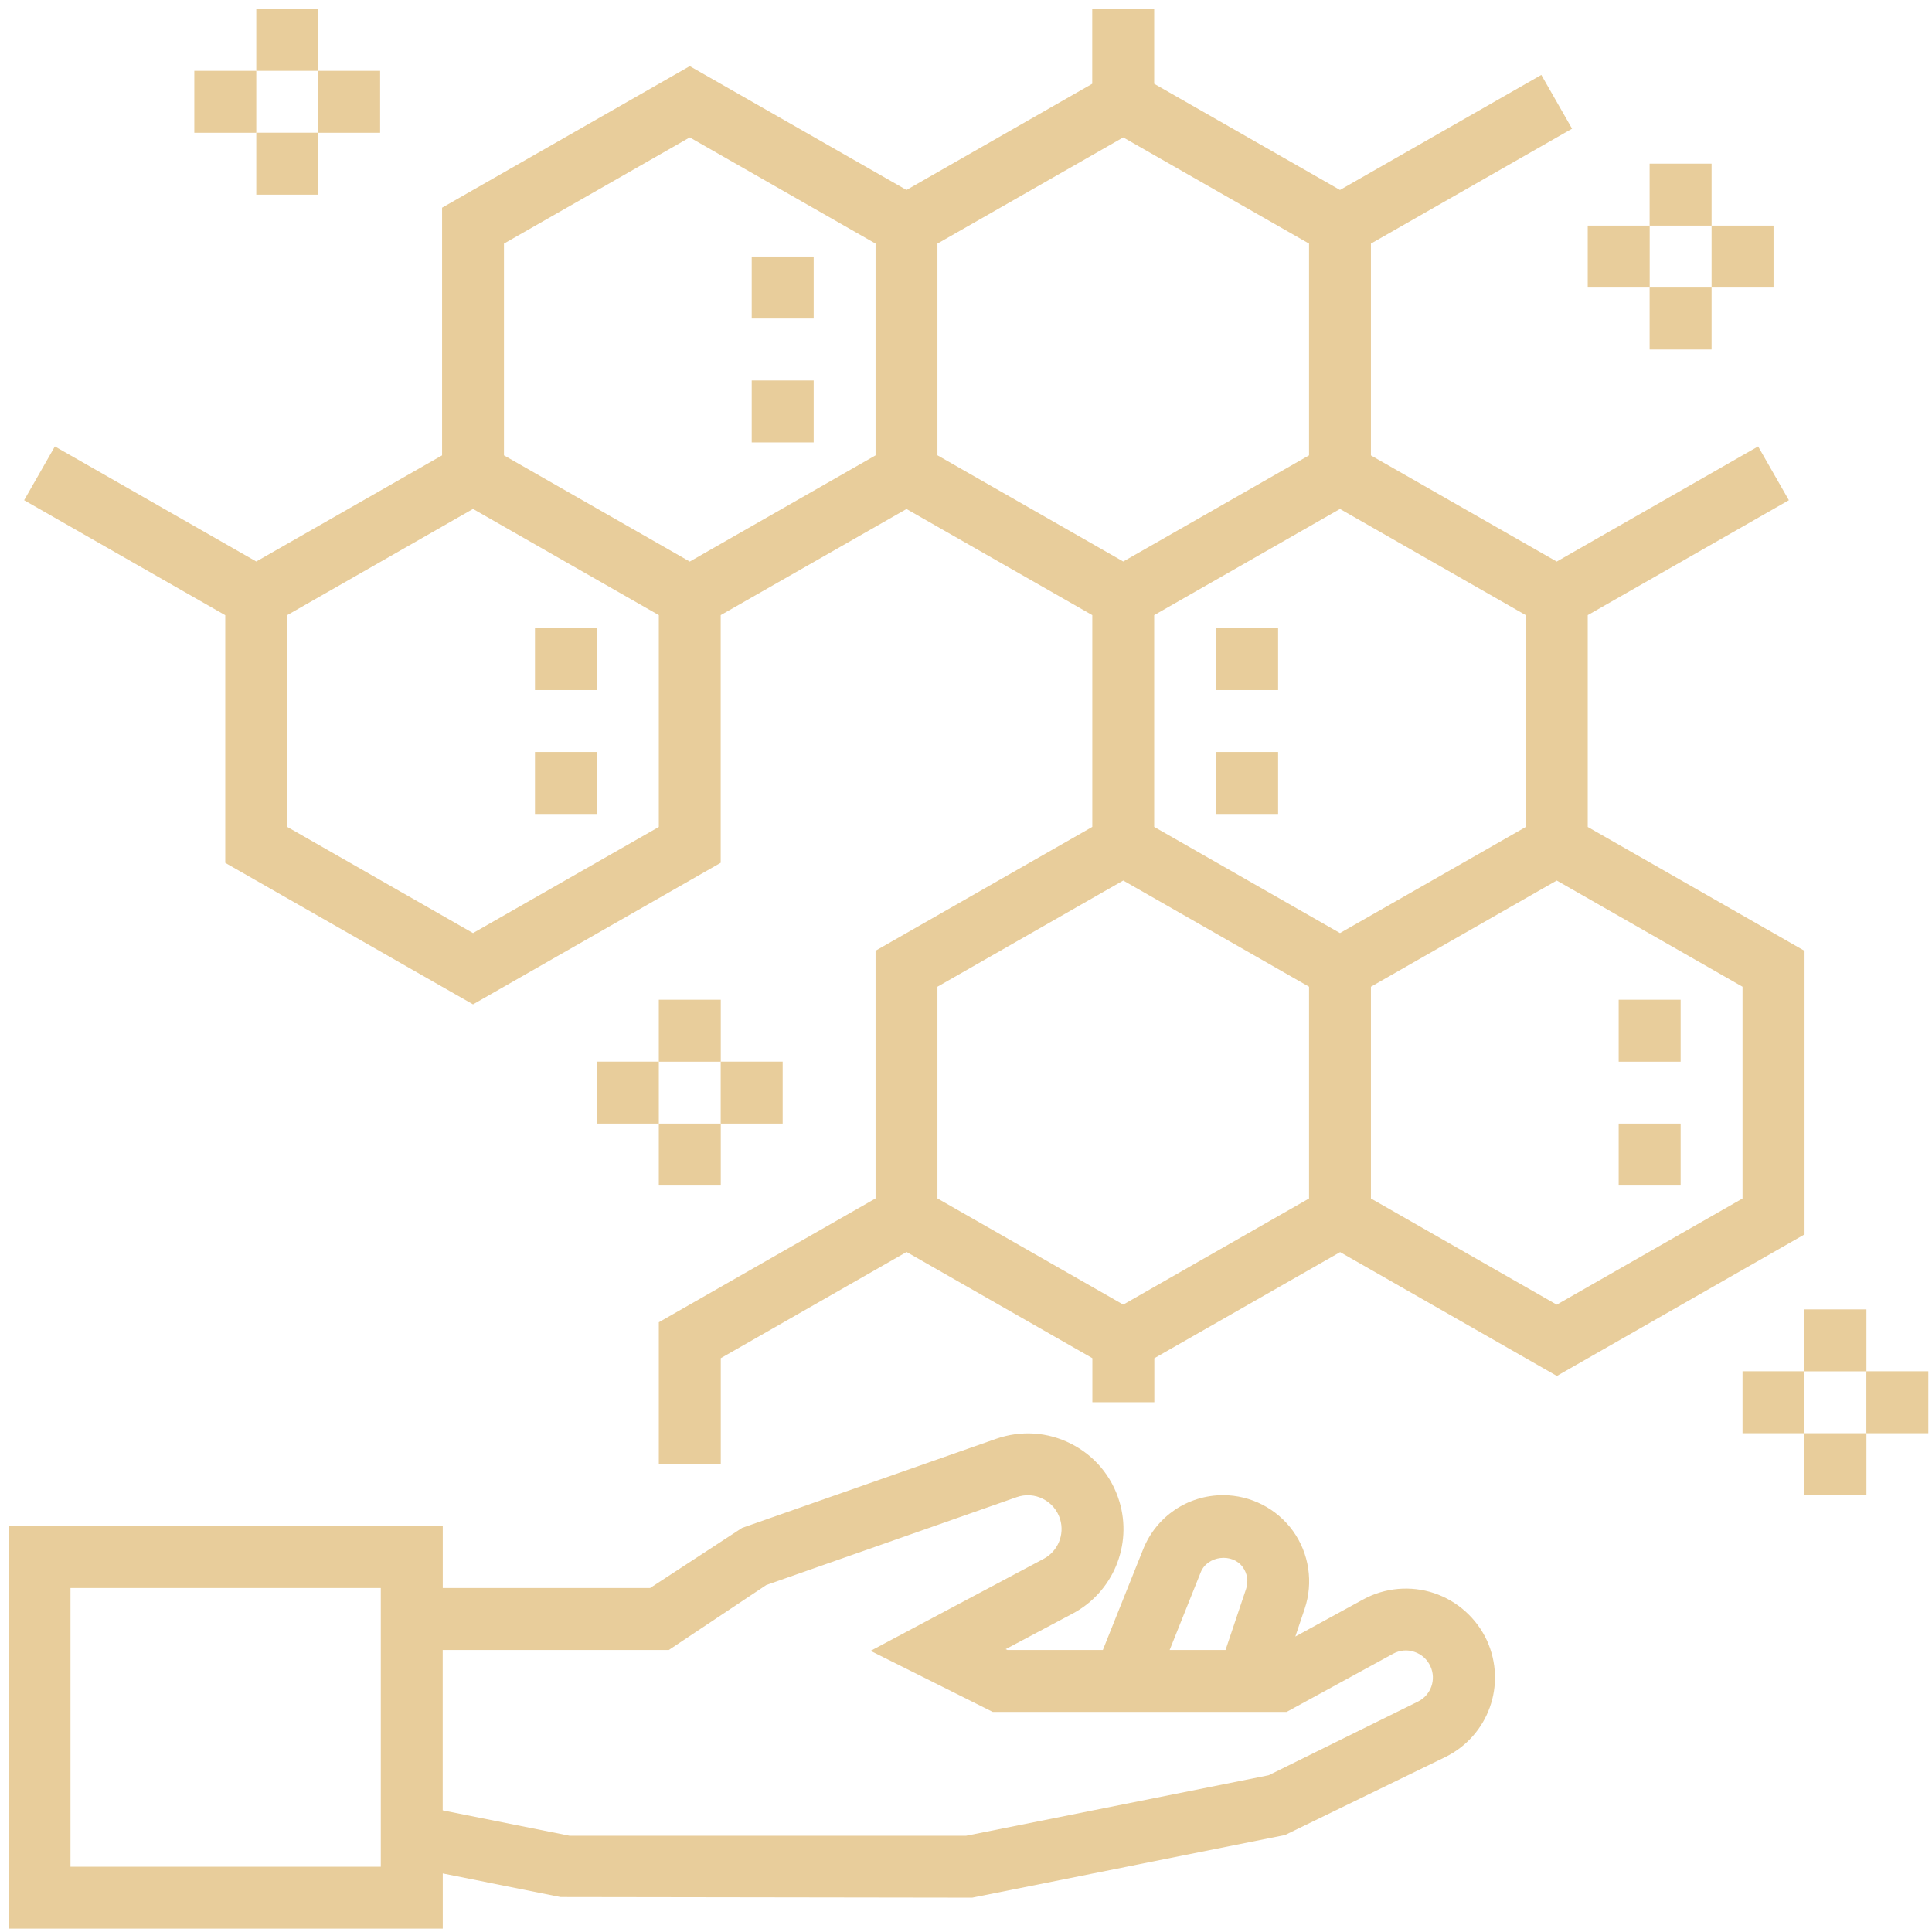 <?xml version="1.0" encoding="utf-8"?>
<!-- Generator: Adobe Illustrator 21.0.0, SVG Export Plug-In . SVG Version: 6.00 Build 0)  -->
<svg version="1.1" xmlns="http://www.w3.org/2000/svg" xmlns:xlink="http://www.w3.org/1999/xlink" x="0px" y="0px"
	 viewBox="0 0 2834.6 2834.6" style="enable-background:new 0 0 2834.6 2834.6;" xml:space="preserve">
<style type="text/css">
	.st0{display:none;}
	.st1{display:inline;fill:#E8CD9B;}
	.st2{display:inline;}
	.st3{fill:#E8CD9B;}
</style>
<g id="Layer_1" class="st0">
	<path class="st1" d="M2781,2183.5c-27.6,0-49.9,22.3-49.9,49.9c0,276.5-225,501.5-501.5,501.5c-27.6,0-49.9,22.3-49.9,49.9
		s22.3,49.9,49.9,49.9c331.6,0,601.3-269.7,601.3-601.3C2830.9,2205.8,2808.6,2183.5,2781,2183.5z"/>
	<path class="st1" d="M2229.6,2650.8c230.2,0,417.5-187.3,417.5-417.5c0-27.6-22.3-49.9-49.9-49.9s-49.9,22.3-49.9,49.9
		c0,175.2-142.5,317.7-317.7,317.7c-27.6,0-49.9,22.3-49.9,49.9S2202.1,2650.8,2229.6,2650.8z"/>
	<path class="st1" d="M2229.6,2467c128.9,0,233.7-104.8,233.7-233.7c0-27.6-22.3-49.9-49.9-49.9s-49.9,22.3-49.9,49.9
		c0,73.8-60.1,133.9-133.9,133.9c-27.6,0-49.9,22.3-49.9,49.9S2202.1,2467,2229.6,2467z"/>
	<path class="st1" d="M2201,2275.3c9.7,9.7,22.5,14.6,35.3,14.6c12.8,0,25.5-4.9,35.3-14.6c19.5-19.5,19.5-51.1,0-70.6l-18.8-18.8
		l268-268c19.5-19.5,19.5-51.1,0-70.6c-132.1-132.1-322.7-170.6-489-115.8l-82.4-82.4l129.3-129.3c9.4-9.4,14.6-22,14.6-35.3
		s-5.3-25.9-14.6-35.3l-329.3-329.3l131.3-131.3l162.1,162.1c9.7,9.7,22.5,14.6,35.3,14.6c12.8,0,25.5-4.9,35.3-14.6l664.3-664.3
		c9.4-9.4,14.6-22,14.6-35.3s-5.3-25.9-14.6-35.3L2383,21.4c-19.5-19.5-51.1-19.5-70.6,0l-664.3,664.3c-9.4,9.4-14.6,22-14.6,35.3
		s5.3,25.9,14.6,35.3l162.1,162.1l-131.3,131.3l-252.3-252.3c-97.4-97.4-249.8-107-358.1-29L952.7,652.6c-9.4-9.4-22-14.6-35.3-14.6
		s-25.9,5.3-35.3,14.6L648.9,885.9c-19.5,19.5-19.5,51.1,0,70.6l115.7,115.7c-33.9,46.9-52.2,103-52.2,162
		c0,74.1,28.8,143.7,81.2,196.1l252.3,252.3l-131.4,131.4l-162.1-162.1c-19.5-19.5-51.1-19.5-70.6,0L17.6,2316.2
		c-19.5,19.5-19.5,51.1,0,70.6l394.7,394.7c9.7,9.7,22.5,14.6,35.3,14.6s25.5-4.9,35.3-14.6l664.3-664.3c19.5-19.5,19.5-51.1,0-70.6
		l-162.1-162.1l131.4-131.4l329.3,329.3c9.7,9.7,22.5,14.6,35.3,14.6c12.8,0,25.5-4.9,35.3-14.6l129.3-129.3l82.4,82.4
		c-54.8,166.3-16.3,357,115.8,489c9.7,9.7,22.5,14.6,35.3,14.6c12.8,0,25.5-4.9,35.3-14.6l268-268L2201,2275.3z M2347.7,127.2
		l324.2,324.2L2299.2,824l-324.2-324.2L2347.7,127.2z M1754,720.9l150.5-150.5l324.2,324.2l-150.5,150.5L1754,720.9z M447.6,2675.6
		l-324.2-324.2l372.6-372.6L820.2,2303L447.6,2675.6z M1041.3,2081.9l-150.5,150.5l-324.2-324.2l150.5-150.5L1041.3,2081.9z
		 M754.7,921.1l162.7-162.7l77.9,77.9L832.6,999L754.7,921.1z M812.1,1234.2c0-47.4,18.5-92,52-125.6l240.7-240.7
		c34.6-34.6,80.1-51.9,125.6-51.9c34.3,0,68.7,9.9,98.3,29.6l-487,487C822.5,1303.6,812.1,1269.7,812.1,1234.2z M909.9,1405.5
		l491.9-491.8l434.8,434.8l-491.9,491.9L909.9,1405.5z M1481,1976.6l-65.7-65.7l491.9-491.9l65.7,65.7L1481,1976.6z M1716.2,1882.6
		l162.7-162.7l56.2,56.2c-32.5,19.6-63.3,43.4-91.3,71.4c-28,28-51.8,58.8-71.4,91.3L1716.2,1882.6z M1881.3,2416.4
		c-113.8-148.5-102.8-362.6,33-498.4c73.9-73.9,170.9-110.8,268-110.8c81.3,0,162.7,26,230.4,77.9L1881.3,2416.4z"/>
</g>
<g id="Layer_2" class="st0">
	<g class="st2">
		<path class="st3" d="M2834.6,1764v-260c0-31.9-25.9-57.8-57.8-57.8h-173.4V983.9c0-31.9-25.9-57.8-57.8-57.8H2199
			c-31.9,0-57.8,25.9-57.8,57.8v462.3h-173.4V319.4c0-31.9-25.9-57.8-57.8-57.8H927.7c-31.9,0-57.8,25.9-57.8,57.8v1126.8H696.5
			V983.9c0-31.9-25.9-57.8-57.8-57.8H292c-31.9,0-57.8,25.9-57.8,57.8v462.3H60.9c-31.9,0-57.8,25.9-57.8,57.8v260
			c0,31.9,25.9,57.8,57.8,57.8H162c-9.3,22.2-14.5,46.6-14.5,72.2v57.8c0,25.6,5.2,50,14.5,72.2H60.9c-31.9,0-57.8,25.9-57.8,57.8
			v433.4c0,31.9,25.9,57.8,57.8,57.8h2716c31.9,0,57.8-25.9,57.8-57.8v-433.4c0-31.9-25.9-57.8-57.8-57.8h-101.1
			c9.3-22.2,14.5-46.6,14.5-72.2v-57.8c0-25.6-5.2-50-14.5-72.2h101.1C2808.8,1821.8,2834.6,1796,2834.6,1764z M2256.8,1041.7h231.1
			v404.5h-231.1V1041.7z M985.5,1243h384.3c31.9,0,57.8-25.9,57.8-57.8c0-31.9-25.9-57.8-57.8-57.8H985.5V377.2h866.8v1069.1H985.5
			V1243z M349.8,1041.7H581v404.5H349.8V1041.7z M263.1,1951.9v-57.8c0-39.8,32.4-72.2,72.2-72.2s72.2,32.4,72.2,72.2v57.8
			c0,39.8-32.4,72.2-72.2,72.2S263.1,1991.7,263.1,1951.9z M2329,2024.1h-375.7c9.3-22.2,14.5-46.6,14.5-72.2v-57.8
			c0-25.6-5.2-50-14.5-72.2H2329c-9.3,22.2-14.5,46.6-14.5,72.2v57.8C2314.6,1977.4,2319.7,2001.8,2329,2024.1z M1852.3,1894.1v57.8
			c0,39.8-32.4,72.2-72.2,72.2c-39.8,0-72.2-32.4-72.2-72.2v-57.8c0-39.8,32.4-72.2,72.2-72.2
			C1819.9,1821.8,1852.3,1854.2,1852.3,1894.1z M1606.7,2024.1H1231c9.3-22.2,14.5-46.6,14.5-72.2v-57.8c0-25.6-5.2-50-14.5-72.2
			h375.7c-9.3,22.2-14.5,46.6-14.5,72.2v57.8C1592.2,1977.4,1597.4,2001.8,1606.7,2024.1z M1129.9,1894.1v57.8
			c0,39.8-32.4,72.2-72.2,72.2c-39.8,0-72.2-32.4-72.2-72.2v-57.8c0-39.8,32.4-72.2,72.2-72.2
			C1097.5,1821.8,1129.9,1854.2,1129.9,1894.1z M884.4,2024.1H508.7c9.3-22.2,14.5-46.6,14.5-72.2v-57.8c0-25.6-5.2-50-14.5-72.2
			h375.7c-9.3,22.2-14.5,46.6-14.5,72.2v57.8C869.9,1977.4,875.1,2001.8,884.4,2024.1z M2719.1,2457.5H118.7v-317.8h2600.4V2457.5z
			 M2574.6,1894.1v57.8c0,39.8-32.4,72.2-72.2,72.2s-72.2-32.4-72.2-72.2v-57.8c0-39.8,32.4-72.2,72.2-72.2
			S2574.6,1854.2,2574.6,1894.1z M2719.1,1706.3H118.7v-144.5h2600.4V1706.3z"/>
		<path class="st3" d="M1606.7,1127.4h-5.8c-31.9,0-57.8,25.9-57.8,57.8c0,31.9,25.9,57.8,57.8,57.8h5.8c31.9,0,57.8-25.9,57.8-57.8
			C1664.5,1153.3,1638.6,1127.4,1606.7,1127.4z"/>
	</g>
</g>
<g id="Layer_3">
	<path class="st3" d="M2647.5,1395l-22.9-13.1l0,0l-295.1-168.6V902.5l295.1-168.6l-45.1-78.9L2284,823.9l-272.6-155.7V357.4
		l295.1-168.6l-45.1-78.9L1966,278.7l-136.3-77.9l-136.3-77.9V13h-90.9v109.9L1330,278.7L1012,97L648.6,304.7v363.4L376,823.8
		L80.5,655l-45.1,78.9l295.1,168.7V1266L694,1473.6l363.4-207.7V902.5L1330,746.8l272.6,155.7v310.7l-318,181.7v363.4l-318,181.7
		v208.1h90.9v-155.4l272.6-155.8l136.3,77.9l136.3,77.9v64.6h90.9v-64.5l272.6-155.7l318,181.7l363.4-207.7V1395z M2238.6,1213.3
		l-136.3,77.9L1966,1369l-136.3-77.9l-136.3-77.9V902.5l136.3-77.9l136.3-77.9l272.6,155.8V1213.3z M739.4,357.4L1012,201.6
		l272.6,155.8v310.7L1012,823.9L875.7,746l-136.3-77.9V357.4z M966.6,1213.3L694,1369l-272.6-155.8V902.5L694,746.7l136.3,77.9
		l136.3,77.9V1213.3z M1375.4,357.4L1648,201.6l136.3,77.9l136.3,77.9v310.7l-136.3,77.9L1648,823.8L1375.4,668V357.4z
		 M1375.4,1447.7l272.6-155.8l136.3,77.9l136.3,77.9v310.7L1648,1914.1l-136.3-77.9l-136.3-77.9V1447.7z M2284,1914.2l-272.6-155.8
		v-310.7l136.3-77.9l136.3-77.9l272.6,155.8v310.7L2284,1914.2z"/>
	<path class="st3" d="M2104,2337.4c-34.2-11.4-72.1-8.1-103.8,9.2l-99.7,54.5l13.7-40.8c12.9-38.4,6.6-81-17.1-114
		c-23.7-32.9-62-52.6-102.6-52.6c-52,0-98,31.2-117.3,79.4l-59.1,147.7H1478l-2.5-1.2l98.3-52.2c59.1-31.3,88-100.6,68.5-164.6
		c-11.2-36.9-36.3-67-70.8-84.5c-34.4-17.5-73.5-20-110-7.3l-372.7,130.7l-135,88.2H649.6v-90.9h-637v590.6h637v-80.9l172.8,34.6
		l604,0.9l458.8-91.8l235.4-114.5c63.4-31.3,90.2-106.3,61.1-170.8C2166.6,2374.4,2138.4,2348.9,2104,2337.4z M1761.7,2306.8
		c9.7-24.4,46.4-28.8,61.7-7.5c6.7,9.4,8.5,21,4.8,32l-30.1,89.5h-82L1761.7,2306.8z M558.7,2738.8H103.4v-408.9h455.3V2738.8z
		 M2080.3,2496.6l-218.9,108l-444,88.8H835.7l-186.2-37.3v-235.3h331.8l143-95.3l367.3-128.9c12.9-4.5,26.7-3.6,38.8,2.6
		c12.2,6.2,21,16.8,25,29.8c6.8,22.6-3.3,47-24.2,58.1l-253.9,135l179.2,89.6h431.2l156.1-85.3c9.7-5.3,20.9-6.5,31.4-2.8
		c10.5,3.5,18.9,11,23.5,21.2C2107.6,2464.3,2099.5,2487.1,2080.3,2496.6z"/>
	<rect x="2374.9" y="1466.8" class="st3" width="90.9" height="90.9"/>
	<rect x="2374.9" y="1648.5" class="st3" width="90.9" height="90.9"/>
	<rect x="1784.3" y="921.6" class="st3" width="90.9" height="90.9"/>
	<rect x="1784.3" y="1103.3" class="st3" width="90.9" height="90.9"/>
	<rect x="784.9" y="921.6" class="st3" width="90.9" height="90.9"/>
	<rect x="784.9" y="1103.3" class="st3" width="90.9" height="90.9"/>
	<rect x="1102.9" y="376.4" class="st3" width="90.9" height="90.9"/>
	<rect x="1102.9" y="558.2" class="st3" width="90.9" height="90.9"/>
	<rect x="2738.3" y="2011.9" class="st3" width="90.9" height="90.9"/>
	<rect x="2647.5" y="1921.1" class="st3" width="90.9" height="90.9"/>
	<rect x="2556.6" y="2011.9" class="st3" width="90.9" height="90.9"/>
	<rect x="2647.5" y="2102.8" class="st3" width="90.9" height="90.9"/>
	<rect x="466.8" y="103.9" class="st3" width="90.9" height="90.9"/>
	<rect x="376" y="13" class="st3" width="90.9" height="90.9"/>
	<rect x="285.1" y="103.9" class="st3" width="90.9" height="90.9"/>
	<rect x="376" y="194.7" class="st3" width="90.9" height="90.9"/>
	<rect x="1057.4" y="1557.6" class="st3" width="90.9" height="90.9"/>
	<rect x="966.6" y="1466.8" class="st3" width="90.9" height="90.9"/>
	<rect x="875.7" y="1557.6" class="st3" width="90.9" height="90.9"/>
	<rect x="966.6" y="1648.5" class="st3" width="90.9" height="90.9"/>
	<rect x="2511.2" y="331" class="st3" width="90.9" height="90.9"/>
	<rect x="2420.3" y="240.1" class="st3" width="90.9" height="90.9"/>
	<rect x="2329.5" y="331" class="st3" width="90.9" height="90.9"/>
	<rect x="2420.3" y="421.9" class="st3" width="90.9" height="90.9"/>
</g>
</svg>
